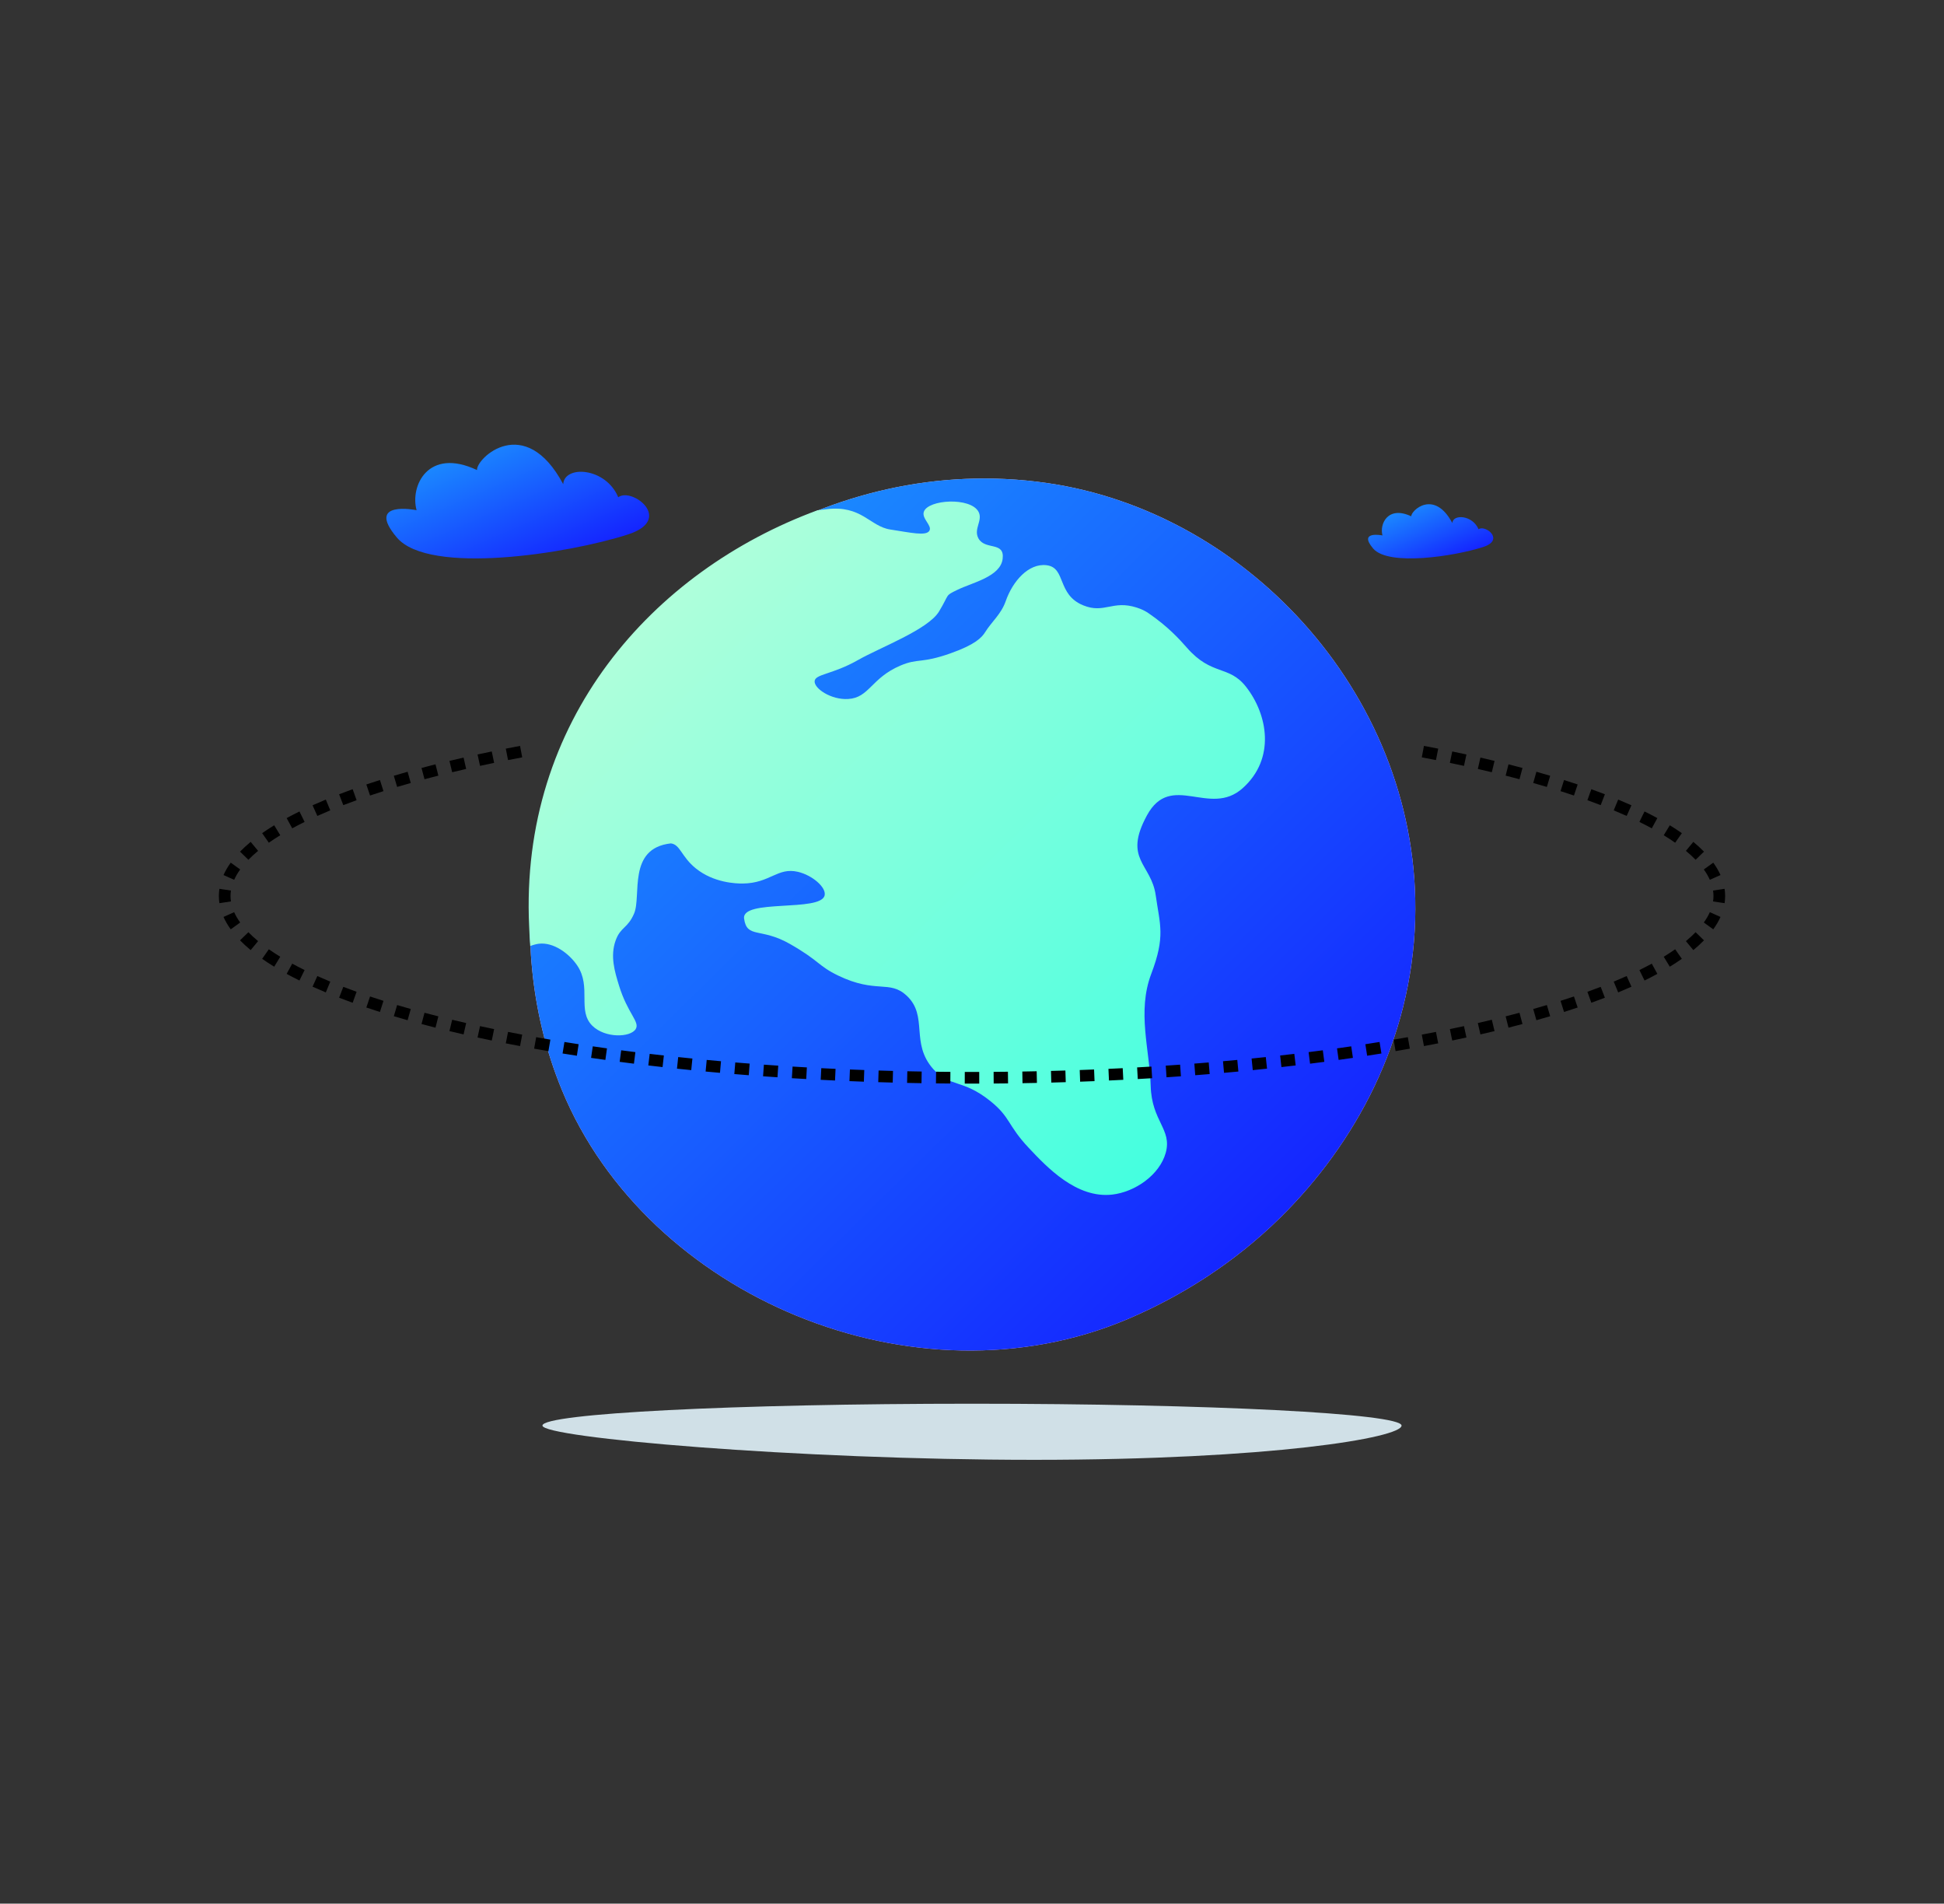<svg width="1334" height="1306" viewBox="0 0 1334 1306" fill="none" xmlns="http://www.w3.org/2000/svg">
<rect x="0" y="0" width="1334" height="1306" fill="#333333" stroke="none"/>
<path d="M285.867 350.023C281.275 333.422 293.763 306.677 327.329 322.488C326.785 314.343 360.121 282.861 386.487 332.179C387.293 318.956 415.668 320.542 424.248 341.151C433.598 334.054 462.816 356.337 430.955 366.651C390.267 379.824 294.459 394.867 272.364 368.816C250.27 342.765 285.867 350.023 285.867 350.023Z" fill="url(#paint0_linear)"/>
<path d="M948.683 367.343C946.495 359.434 952.445 346.693 968.436 354.226C968.176 350.346 984.058 335.347 996.619 358.843C997.003 352.543 1010.52 353.299 1014.61 363.117C1019.06 359.736 1032.98 370.351 1017.8 375.265C998.419 381.54 952.776 388.707 942.25 376.296C931.725 363.885 948.683 367.343 948.683 367.343Z" fill="url(#paint1_linear)"/>
<path d="M718.126 331.335C642.677 320.535 571.244 339.187 512.585 374.11C458.329 406.412 414.996 452.63 389.63 502.492C378.833 523.712 339.185 635.667 385.686 748.04C444.198 889.439 627.691 966.951 773.686 905.026C809.687 889.753 846.606 866.872 878.658 835.244C929.933 784.651 968.717 713.701 971.117 630.995C975.47 480.893 858.204 351.384 718.126 331.335Z" fill="url(#paint2_linear)"/>
<path d="M718.126 331.335C642.677 320.535 571.244 339.187 512.585 374.11C458.329 406.412 414.996 452.63 389.63 502.492C378.833 523.712 339.185 635.667 385.686 748.04C444.198 889.439 627.691 966.951 773.686 905.026C809.687 889.753 846.606 866.872 878.658 835.244C929.933 784.651 968.717 713.701 971.117 630.995C975.47 480.893 858.204 351.384 718.126 331.335Z" fill="url(#paint3_linear)"/>
<path d="M561.061 350.046C563.01 349.84 564.967 349.618 566.925 349.373C591.402 346.314 596.801 361.166 611.024 363.299C624.589 365.333 635.601 368.014 637.795 364.063C639.763 360.52 632.327 355.796 633.969 351.061C636.874 342.685 665.881 340.896 671.45 351.061C674.69 356.977 667.799 362.935 671.45 369.418C676.098 377.674 689.556 371.199 688.026 383.436C686.497 395.674 667.242 399.643 656.93 404.682C648.149 408.972 651.89 407.09 644.36 419.528C636.83 431.967 603.995 444.169 588.842 452.79C571.169 462.845 559.382 462.379 559.011 467.322C558.633 472.362 570.325 480.227 581.958 479.561C596.553 478.724 597.695 465.217 617.906 456.614C630.152 451.402 631.915 455.431 652.326 448.2C669.194 442.226 673.666 437.463 676.038 433.667C680.539 426.467 687.031 421.334 690.135 412.422C694.886 398.78 705.786 386.268 718.185 387.773C731.686 389.413 725.088 407.875 743.348 415.309C757.887 421.231 763.443 411.487 780.061 416.84C783.368 417.904 785.921 419.183 788.056 420.642C801.401 429.765 809.448 438.617 814.481 444.375C831.514 463.863 843.232 456.12 855.02 471.146C869.991 490.234 875.409 520.481 852.726 540.752C830.043 561.022 803.6 529.039 787.069 559.368C770.537 589.696 789.991 592.39 793.064 614.181C795.936 634.534 799.846 642.235 790.007 668.112C780.169 693.99 788.963 720.37 789.622 744.977C790.277 769.395 804.408 774.656 799.948 790.869C795.779 806.021 778.948 817.758 763.234 819.553C738.7 822.357 718.398 800.759 705.867 787.429C691.267 771.897 693.539 766.566 679.478 755.304C660.517 740.116 651.648 746.017 640.47 733.504C624.368 715.48 637.301 697.114 622.112 683.022C610.336 672.094 601.239 681.912 575.072 669.254C561.235 662.56 562.4 659.147 541.8 647.455C521.997 636.214 512.523 644.013 510.611 630.245C508.699 616.477 563.561 625.953 565.893 614.182C566.985 608.673 557.342 600.414 547.537 598.119C533.498 594.834 528.498 605.959 509.675 606.15C505.139 606.197 489.845 605.709 477.549 595.824C467.526 587.765 466.817 579.347 460.339 578.615C430.284 581.947 440.355 614.662 435.099 626.802C430.649 637.078 425.831 635.876 422.478 645.16C418.58 655.953 421.84 666.579 424.773 676.138C430.665 695.338 439.225 701.039 436.246 705.968C432.672 711.885 415.104 712.352 406.415 703.673C395.934 693.206 406.074 677.124 396.089 662.368C390.499 654.107 379.807 646.222 369.7 647.454C368.049 647.654 365.219 648.443 363.842 649.043C363.503 644.642 363.329 640.21 363.118 635.743C356.414 494.803 447.342 391.898 561.061 350.046Z" fill="url(#paint4_linear)"/>
<path fill-rule="evenodd" clip-rule="evenodd" d="M1179.48 619.032L1183.44 619.63C1183.68 617.994 1183.81 616.351 1183.81 614.701C1183.81 613.05 1183.68 611.407 1183.44 609.772L1179.48 610.37L1175.53 610.968C1175.71 612.212 1175.81 613.455 1175.81 614.701C1175.81 615.947 1175.71 617.19 1175.53 618.434L1179.48 619.032ZM1176.97 601.963L1180.63 600.334C1179.35 597.47 1177.69 594.634 1175.67 591.83L1172.43 594.167L1169.18 596.504C1170.92 598.916 1172.29 601.281 1173.32 603.592L1176.97 601.963ZM1166.42 587.065L1169.29 584.275C1167.09 582.019 1164.65 579.786 1161.99 577.578L1159.44 580.658L1156.89 583.739C1159.36 585.784 1161.58 587.824 1163.55 589.855L1166.42 587.065ZM1151.82 574.871L1154.12 571.596C1151.52 569.776 1148.76 567.975 1145.85 566.194L1143.76 569.607L1141.68 573.019C1144.46 574.72 1147.07 576.43 1149.52 578.147L1151.82 574.871ZM1135.39 564.774L1137.3 561.262C1134.49 559.729 1131.56 558.212 1128.51 556.713L1126.74 560.301L1124.98 563.889C1127.93 565.343 1130.76 566.81 1133.47 568.287L1135.39 564.774ZM1110.42 548.551C1113.55 549.846 1116.58 551.156 1119.52 552.48L1117.88 556.128L1116.24 559.775C1113.37 558.485 1110.41 557.207 1107.36 555.941L1108.89 552.246L1110.42 548.551ZM1099.86 548.636L1101.3 544.903C1098.27 543.738 1095.17 542.586 1092 541.447L1090.65 545.211L1089.3 548.976C1092.41 550.095 1095.45 551.226 1098.42 552.368L1099.86 548.636ZM1081.34 541.977L1082.62 538.186C1079.56 537.158 1076.45 536.142 1073.27 535.138L1072.07 538.952L1070.86 542.766C1073.99 543.756 1077.06 544.757 1080.07 545.768L1081.34 541.977ZM1062.62 536.052L1063.76 532.218C1060.66 531.293 1057.5 530.379 1054.3 529.476L1053.21 533.326L1052.13 537.176C1055.29 538.069 1058.41 538.972 1061.48 539.885L1062.62 536.052ZM1043.72 530.726L1044.75 526.861C1041.6 526.019 1038.39 525.188 1035.15 524.368L1034.17 528.246L1033.19 532.124C1036.4 532.936 1039.57 533.758 1042.69 534.591L1043.72 530.726ZM1024.65 525.901L1025.58 522.011C1022.39 521.245 1019.16 520.489 1015.89 519.744L1015 523.644L1014.11 527.543C1017.35 528.282 1020.55 529.032 1023.71 529.79L1024.65 525.901ZM1005.45 521.519L1006.29 517.61C1003.08 516.912 999.828 516.224 996.543 515.546L995.734 519.464L994.926 523.381C998.185 524.054 1001.41 524.736 1004.6 525.428L1005.45 521.519ZM986.145 517.532L986.916 513.607C983.685 512.972 980.423 512.347 977.131 511.73L976.395 515.662L975.659 519.594C978.928 520.206 982.167 520.827 985.373 521.457L986.145 517.532ZM357.605 515.662L356.869 511.73C353.577 512.347 350.315 512.972 347.084 513.607L347.856 517.532L348.627 521.457C351.834 520.827 355.072 520.206 358.341 519.594L357.605 515.662ZM338.266 519.464L337.457 515.546C334.172 516.224 330.922 516.912 327.706 517.61L328.554 521.519L329.402 525.428C332.591 524.736 335.815 524.054 339.074 523.381L338.266 519.464ZM319.001 523.644L318.111 519.744C314.841 520.489 311.61 521.245 308.418 522.011L309.352 525.901L310.285 529.79C313.447 529.032 316.649 528.282 319.89 527.543L319.001 523.644ZM299.831 528.246L298.85 524.368C295.605 525.188 292.404 526.019 289.248 526.861L290.278 530.726L291.309 534.591C294.431 533.758 297.598 532.936 300.811 532.124L299.831 528.246ZM280.79 533.326L279.705 529.476C276.499 530.379 273.343 531.293 270.239 532.218L271.381 536.052L272.524 539.885C275.589 538.972 278.706 538.069 281.874 537.176L280.79 533.326ZM261.933 538.952L260.727 535.138C257.554 536.142 254.439 537.158 251.384 538.186L252.659 541.977L253.934 545.768C256.942 544.757 260.011 543.756 263.14 542.766L261.933 538.952ZM243.352 545.211L242 541.447C238.829 542.585 235.73 543.738 232.705 544.903L234.143 548.636L235.58 552.368C238.547 551.226 241.588 550.095 244.704 548.976L243.352 545.211ZM225.108 552.246L223.575 548.551C220.454 549.846 217.422 551.156 214.48 552.48L216.122 556.128L217.764 559.775C220.63 558.485 223.589 557.207 226.641 555.941L225.108 552.246ZM207.256 560.301L205.488 556.712C202.444 558.212 199.514 559.729 196.701 561.262L198.615 564.774L200.529 568.287C203.239 566.809 206.071 565.343 209.023 563.889L207.256 560.301ZM190.236 569.606L188.149 566.194C185.237 567.975 182.481 569.776 179.885 571.596L182.181 574.871L184.477 578.147C186.926 576.43 189.542 574.72 192.323 573.019L190.236 569.606ZM174.563 580.658L172.012 577.578C169.345 579.786 166.911 582.019 164.715 584.275L167.582 587.065L170.448 589.854C172.424 587.824 174.645 585.784 177.114 583.739L174.563 580.658ZM161.572 594.167L158.326 591.829C156.307 594.634 154.652 597.47 153.375 600.334L157.028 601.963L160.681 603.592C161.712 601.281 163.081 598.916 164.818 596.504L161.572 594.167ZM150.191 614.701C150.191 613.05 150.316 611.407 150.563 609.772L154.518 610.37L158.473 610.968C158.285 612.212 158.191 613.455 158.191 614.701C158.191 615.946 158.285 617.19 158.473 618.434L154.518 619.032L150.563 619.63C150.316 617.994 150.191 616.351 150.191 614.701ZM157.028 627.438L153.375 629.067C154.652 631.932 156.307 634.768 158.326 637.572L161.572 635.235L164.818 632.897C163.081 630.485 161.712 628.121 160.681 625.809L157.028 627.438ZM167.582 642.337L164.715 645.126C166.911 647.383 169.345 649.616 172.011 651.824L174.563 648.743L177.114 645.663C174.645 643.617 172.424 641.577 170.448 639.547L167.582 642.337ZM182.181 654.53L179.885 657.806C182.481 659.625 185.237 661.426 188.149 663.207L190.236 659.795L192.323 656.383C189.542 654.681 186.926 652.971 184.477 651.255L182.181 654.53ZM198.615 664.627L196.701 668.139C199.513 669.672 202.443 671.189 205.488 672.689L207.255 669.101L209.023 665.513C206.071 664.058 203.239 662.592 200.529 661.115L198.615 664.627ZM216.122 673.274L214.48 676.921C217.421 678.245 220.454 679.555 223.575 680.85L225.108 677.156L226.641 673.461C223.589 672.195 220.629 670.916 217.764 669.626L216.122 673.274ZM234.142 680.766L232.705 684.498C235.73 685.664 238.829 686.816 242 687.955L243.352 684.19L244.704 680.426C241.588 679.307 238.546 678.176 235.58 677.033L234.142 680.766ZM252.659 687.425L251.384 691.216C254.438 692.243 257.553 693.259 260.727 694.263L261.933 690.449L263.14 686.636C260.01 685.646 256.942 684.645 253.934 683.633L252.659 687.425ZM271.381 693.35L270.239 697.183C273.343 698.108 276.499 699.023 279.705 699.926L280.789 696.076L281.874 692.225C278.706 691.333 275.589 690.43 272.524 689.516L271.381 693.35ZM290.278 698.676L289.248 702.541C292.404 703.382 295.605 704.213 298.85 705.034L299.83 701.156L300.811 697.277C297.598 696.466 294.431 695.643 291.309 694.811L290.278 698.676ZM309.352 703.501L308.418 707.39C311.61 708.156 314.841 708.912 318.111 709.658L319.001 705.758L319.89 701.858C316.649 701.119 313.447 700.37 310.285 699.611L309.352 703.501ZM328.554 707.883L327.706 711.792C330.922 712.49 334.172 713.177 337.457 713.855L338.266 709.938L339.074 706.02C335.815 705.348 332.591 704.666 329.402 703.974L328.554 707.883ZM347.856 711.869L347.084 715.794C350.315 716.429 353.577 717.055 356.869 717.671L357.605 713.739L358.341 709.808C355.072 709.196 351.834 708.575 348.627 707.945L347.856 711.869ZM367.236 715.498L366.534 719.436C369.774 720.014 373.042 720.582 376.337 721.141L377.006 717.198L377.675 713.254C374.402 712.699 371.156 712.134 367.938 711.561L367.236 715.498ZM395.852 724.296C392.559 723.789 389.29 723.274 386.046 722.75L386.684 718.801L387.322 714.852C390.546 715.373 393.795 715.885 397.068 716.389L396.46 720.342L395.852 724.296ZM406.189 721.802L405.61 725.76C408.855 726.234 412.123 726.701 415.413 727.158L415.964 723.196L416.515 719.234C413.244 718.78 409.995 718.316 406.768 717.844L406.189 721.802ZM425.747 724.522L425.223 728.488C428.467 728.916 431.731 729.336 435.016 729.748L435.513 725.779L436.011 721.81C432.744 721.401 429.497 720.983 426.27 720.557L425.747 724.522ZM445.351 726.979L444.88 730.951C448.121 731.336 451.381 731.713 454.659 732.081L455.106 728.106L455.553 724.131C452.291 723.765 449.048 723.39 445.823 723.007L445.351 726.979ZM464.97 729.184L464.548 733.162C467.795 733.506 471.06 733.843 474.341 734.171L474.74 730.191L475.138 726.211C471.872 725.884 468.624 725.549 465.392 725.206L464.97 729.184ZM484.579 731.147L484.204 735.13C487.473 735.438 490.759 735.737 494.059 736.029L494.412 732.045L494.764 728.06C491.478 727.77 488.208 727.471 484.954 727.165L484.579 731.147ZM504.226 732.885L503.896 736.871C507.187 737.144 510.492 737.408 513.812 737.664L514.119 733.676L514.427 729.688C511.122 729.433 507.832 729.17 504.556 728.898L504.226 732.885ZM523.91 734.405L523.624 738.395C526.908 738.63 530.205 738.858 533.516 739.078L533.781 735.087L534.046 731.096C530.75 730.877 527.466 730.65 524.196 730.415L523.91 734.405ZM543.627 735.715L543.383 739.707C546.658 739.907 549.946 740.1 553.245 740.284L553.469 736.291L553.692 732.297C550.406 732.113 547.133 731.921 543.871 731.722L543.627 735.715ZM563.376 736.819L563.173 740.814C566.439 740.98 569.717 741.138 573.006 741.289L573.189 737.293L573.372 733.297C570.096 733.147 566.832 732.99 563.579 732.824L563.376 736.819ZM583.068 737.72L582.905 741.717C586.191 741.851 589.489 741.977 592.796 742.096L592.939 738.098L593.082 734.101C589.788 733.983 586.504 733.857 583.231 733.724L583.068 737.72ZM602.787 738.427L602.663 742.425C605.962 742.527 609.27 742.621 612.588 742.708L612.692 738.709L612.796 734.71C609.492 734.624 606.196 734.53 602.91 734.429L602.787 738.427ZM622.534 738.942L622.449 742.941C625.738 743.011 629.035 743.073 632.341 743.128L632.407 739.128L632.473 735.129C629.18 735.074 625.895 735.012 622.619 734.943L622.534 738.942ZM642.306 739.268L642.259 743.268C645.538 743.306 648.826 743.337 652.121 743.36L652.149 739.36L652.177 735.36C648.895 735.337 645.62 735.306 642.353 735.268L642.306 739.268ZM662.038 739.407L662.029 743.407C663.684 743.411 665.341 743.412 667 743.412C668.659 743.412 670.316 743.411 671.971 743.407L671.962 739.407L671.952 735.407C670.303 735.411 668.653 735.412 667 735.412C665.347 735.412 663.697 735.411 662.048 735.407L662.038 739.407ZM681.851 739.36L681.879 743.36C685.174 743.337 688.462 743.306 691.741 743.268L691.694 739.268L691.647 735.268C688.38 735.306 685.105 735.337 681.823 735.36L681.851 739.36ZM701.593 739.128L701.659 743.128C704.965 743.073 708.262 743.011 711.551 742.941L711.466 738.942L711.381 734.943C708.105 735.012 704.82 735.074 701.527 735.129L701.593 739.128ZM721.308 738.709L721.412 742.708C724.73 742.621 728.038 742.527 731.337 742.425L731.213 738.427L731.09 734.429C727.804 734.53 724.508 734.624 721.203 734.71L721.308 738.709ZM741.061 738.098L741.204 742.096C744.511 741.977 747.808 741.851 751.095 741.717L750.932 737.72L750.769 733.724C747.496 733.857 744.212 733.983 740.918 734.101L741.061 738.098ZM760.811 737.293L760.994 741.289C764.283 741.138 767.56 740.98 770.827 740.814L770.624 736.819L770.421 732.825C767.168 732.99 763.904 733.147 760.628 733.297L760.811 737.293ZM780.531 736.291L780.755 740.284C784.054 740.1 787.342 739.907 790.617 739.707L790.373 735.715L790.129 731.722C786.867 731.922 783.594 732.113 780.308 732.297L780.531 736.291ZM800.219 735.087L800.484 739.078C803.795 738.858 807.092 738.631 810.377 738.395L810.09 734.405L809.804 730.415C806.534 730.65 803.25 730.877 799.954 731.096L800.219 735.087ZM819.881 733.676L820.188 737.664C823.508 737.408 826.813 737.144 830.104 736.871L829.774 732.885L829.444 728.898C826.168 729.17 822.878 729.433 819.573 729.688L819.881 733.676ZM839.589 732.045L839.941 736.029C843.242 735.737 846.527 735.438 849.796 735.13L849.421 731.147L849.046 727.165C845.792 727.471 842.522 727.77 839.236 728.06L839.589 732.045ZM859.261 730.191L859.659 734.171C862.94 733.843 866.205 733.506 869.452 733.162L869.03 729.184L868.608 725.206C865.376 725.549 862.128 725.884 858.862 726.211L859.261 730.191ZM878.894 728.106L879.341 732.081C882.619 731.713 885.879 731.336 889.12 730.951L888.649 726.979L888.177 723.007C884.953 723.39 881.709 723.765 878.447 724.131L878.894 728.106ZM898.487 725.779L898.984 729.748C902.269 729.336 905.533 728.916 908.777 728.488L908.253 724.522L907.73 720.557C904.503 720.983 901.257 721.401 897.989 721.81L898.487 725.779ZM918.036 723.196L918.587 727.158C921.877 726.701 925.145 726.234 928.39 725.76L927.811 721.802L927.232 717.844C924.006 718.316 920.757 718.779 917.485 719.234L918.036 723.196ZM937.54 720.342L938.148 724.296C941.441 723.789 944.711 723.274 947.955 722.75L947.316 718.801L946.678 714.852C943.455 715.373 940.206 715.885 936.932 716.389L937.54 720.342ZM956.994 717.198L957.664 721.141C960.958 720.582 964.226 720.014 967.466 719.436L966.764 715.498L966.062 711.561C962.844 712.134 959.599 712.699 956.325 713.254L956.994 717.198ZM976.395 713.739L977.131 717.671C980.423 717.055 983.685 716.429 986.916 715.794L986.145 711.869L985.373 707.945C982.167 708.575 978.928 709.196 975.659 709.808L976.395 713.739ZM995.734 709.938L996.543 713.855C999.828 713.177 1003.08 712.49 1006.29 711.792L1005.45 707.883L1004.6 703.974C1001.41 704.666 998.185 705.348 994.926 706.02L995.734 709.938ZM1015 705.758L1015.89 709.658C1019.16 708.912 1022.39 708.156 1025.58 707.39L1024.65 703.501L1023.71 699.611C1020.55 700.37 1017.35 701.119 1014.11 701.858L1015 705.758ZM1034.17 701.156L1035.15 705.034C1038.39 704.213 1041.6 703.382 1044.75 702.541L1043.72 698.676L1042.69 694.811C1039.57 695.643 1036.4 696.466 1033.19 697.277L1034.17 701.156ZM1053.21 696.076L1054.29 699.926C1057.5 699.023 1060.66 698.108 1063.76 697.183L1062.62 693.35L1061.48 689.516C1058.41 690.43 1055.29 691.333 1052.13 692.225L1053.21 696.076ZM1072.07 690.449L1073.27 694.263C1076.45 693.259 1079.56 692.243 1082.62 691.216L1081.34 687.425L1080.07 683.633C1077.06 684.645 1073.99 685.646 1070.86 686.636L1072.07 690.449ZM1090.65 684.19L1092 687.955C1095.17 686.816 1098.27 685.664 1101.3 684.499L1099.86 680.766L1098.42 677.033C1095.45 678.176 1092.41 679.307 1089.3 680.426L1090.65 684.19ZM1108.89 677.156L1110.42 680.85C1113.55 679.555 1116.58 678.245 1119.52 676.921L1117.88 673.274L1116.24 669.626C1113.37 670.916 1110.41 672.195 1107.36 673.461L1108.89 677.156ZM1126.74 669.101L1128.51 672.689C1131.56 671.189 1134.49 669.672 1137.3 668.14L1135.39 664.627L1133.47 661.115C1130.76 662.592 1127.93 664.058 1124.98 665.513L1126.74 669.101ZM1143.76 659.795L1145.85 663.207C1148.76 661.426 1151.52 659.626 1154.11 657.806L1151.82 654.53L1149.52 651.255C1147.07 652.972 1144.46 654.682 1141.68 656.383L1143.76 659.795ZM1159.44 648.743L1161.99 651.824C1164.65 649.616 1167.09 647.383 1169.28 645.126L1166.42 642.337L1163.55 639.547C1161.58 641.577 1159.36 643.617 1156.89 645.663L1159.44 648.743ZM1172.43 635.235L1175.67 637.572C1177.69 634.768 1179.35 631.932 1180.63 629.068L1176.97 627.438L1173.32 625.809C1172.29 628.121 1170.92 630.485 1169.18 632.897L1172.43 635.235Z" fill="black"/>
<path d="M961.763 978.029C961.763 986.314 872.42 1001.53 709.627 1001.53C546.834 1001.53 372.236 986.314 372.236 978.029C372.236 969.745 504.206 963.029 667 963.029C829.793 963.029 961.763 969.745 961.763 978.029Z" fill="#D0E0E7"/>
<defs>
<linearGradient id="paint0_linear" x1="445.455" y1="383.102" x2="388.586" y2="251.668" gradientUnits="userSpaceOnUse">
<stop stop-color="#130FFF"/>
<stop offset="1" stop-color="#1CA3FF"/>
</linearGradient>
<linearGradient id="paint1_linear" x1="1024.71" y1="383.102" x2="997.62" y2="320.487" gradientUnits="userSpaceOnUse">
<stop stop-color="#130FFF"/>
<stop offset="1" stop-color="#1CA3FF"/>
</linearGradient>
<linearGradient id="paint2_linear" x1="770.856" y1="328.827" x2="555.052" y2="940.643" gradientUnits="userSpaceOnUse">
<stop stop-color="#FDCED1"/>
<stop offset="1" stop-color="#F4BAE5"/>
</linearGradient>
<linearGradient id="paint3_linear" x1="971.235" y1="926.564" x2="373.021" y2="318.991" gradientUnits="userSpaceOnUse">
<stop stop-color="#130FFF"/>
<stop offset="1" stop-color="#1CA3FF"/>
</linearGradient>
<linearGradient id="paint4_linear" x1="362.77" y1="344.092" x2="838.662" y2="831.417" gradientUnits="userSpaceOnUse">
<stop stop-color="#C7FFDA"/>
<stop offset="1" stop-color="#39FFE0"/>
</linearGradient>
</defs>
</svg>
